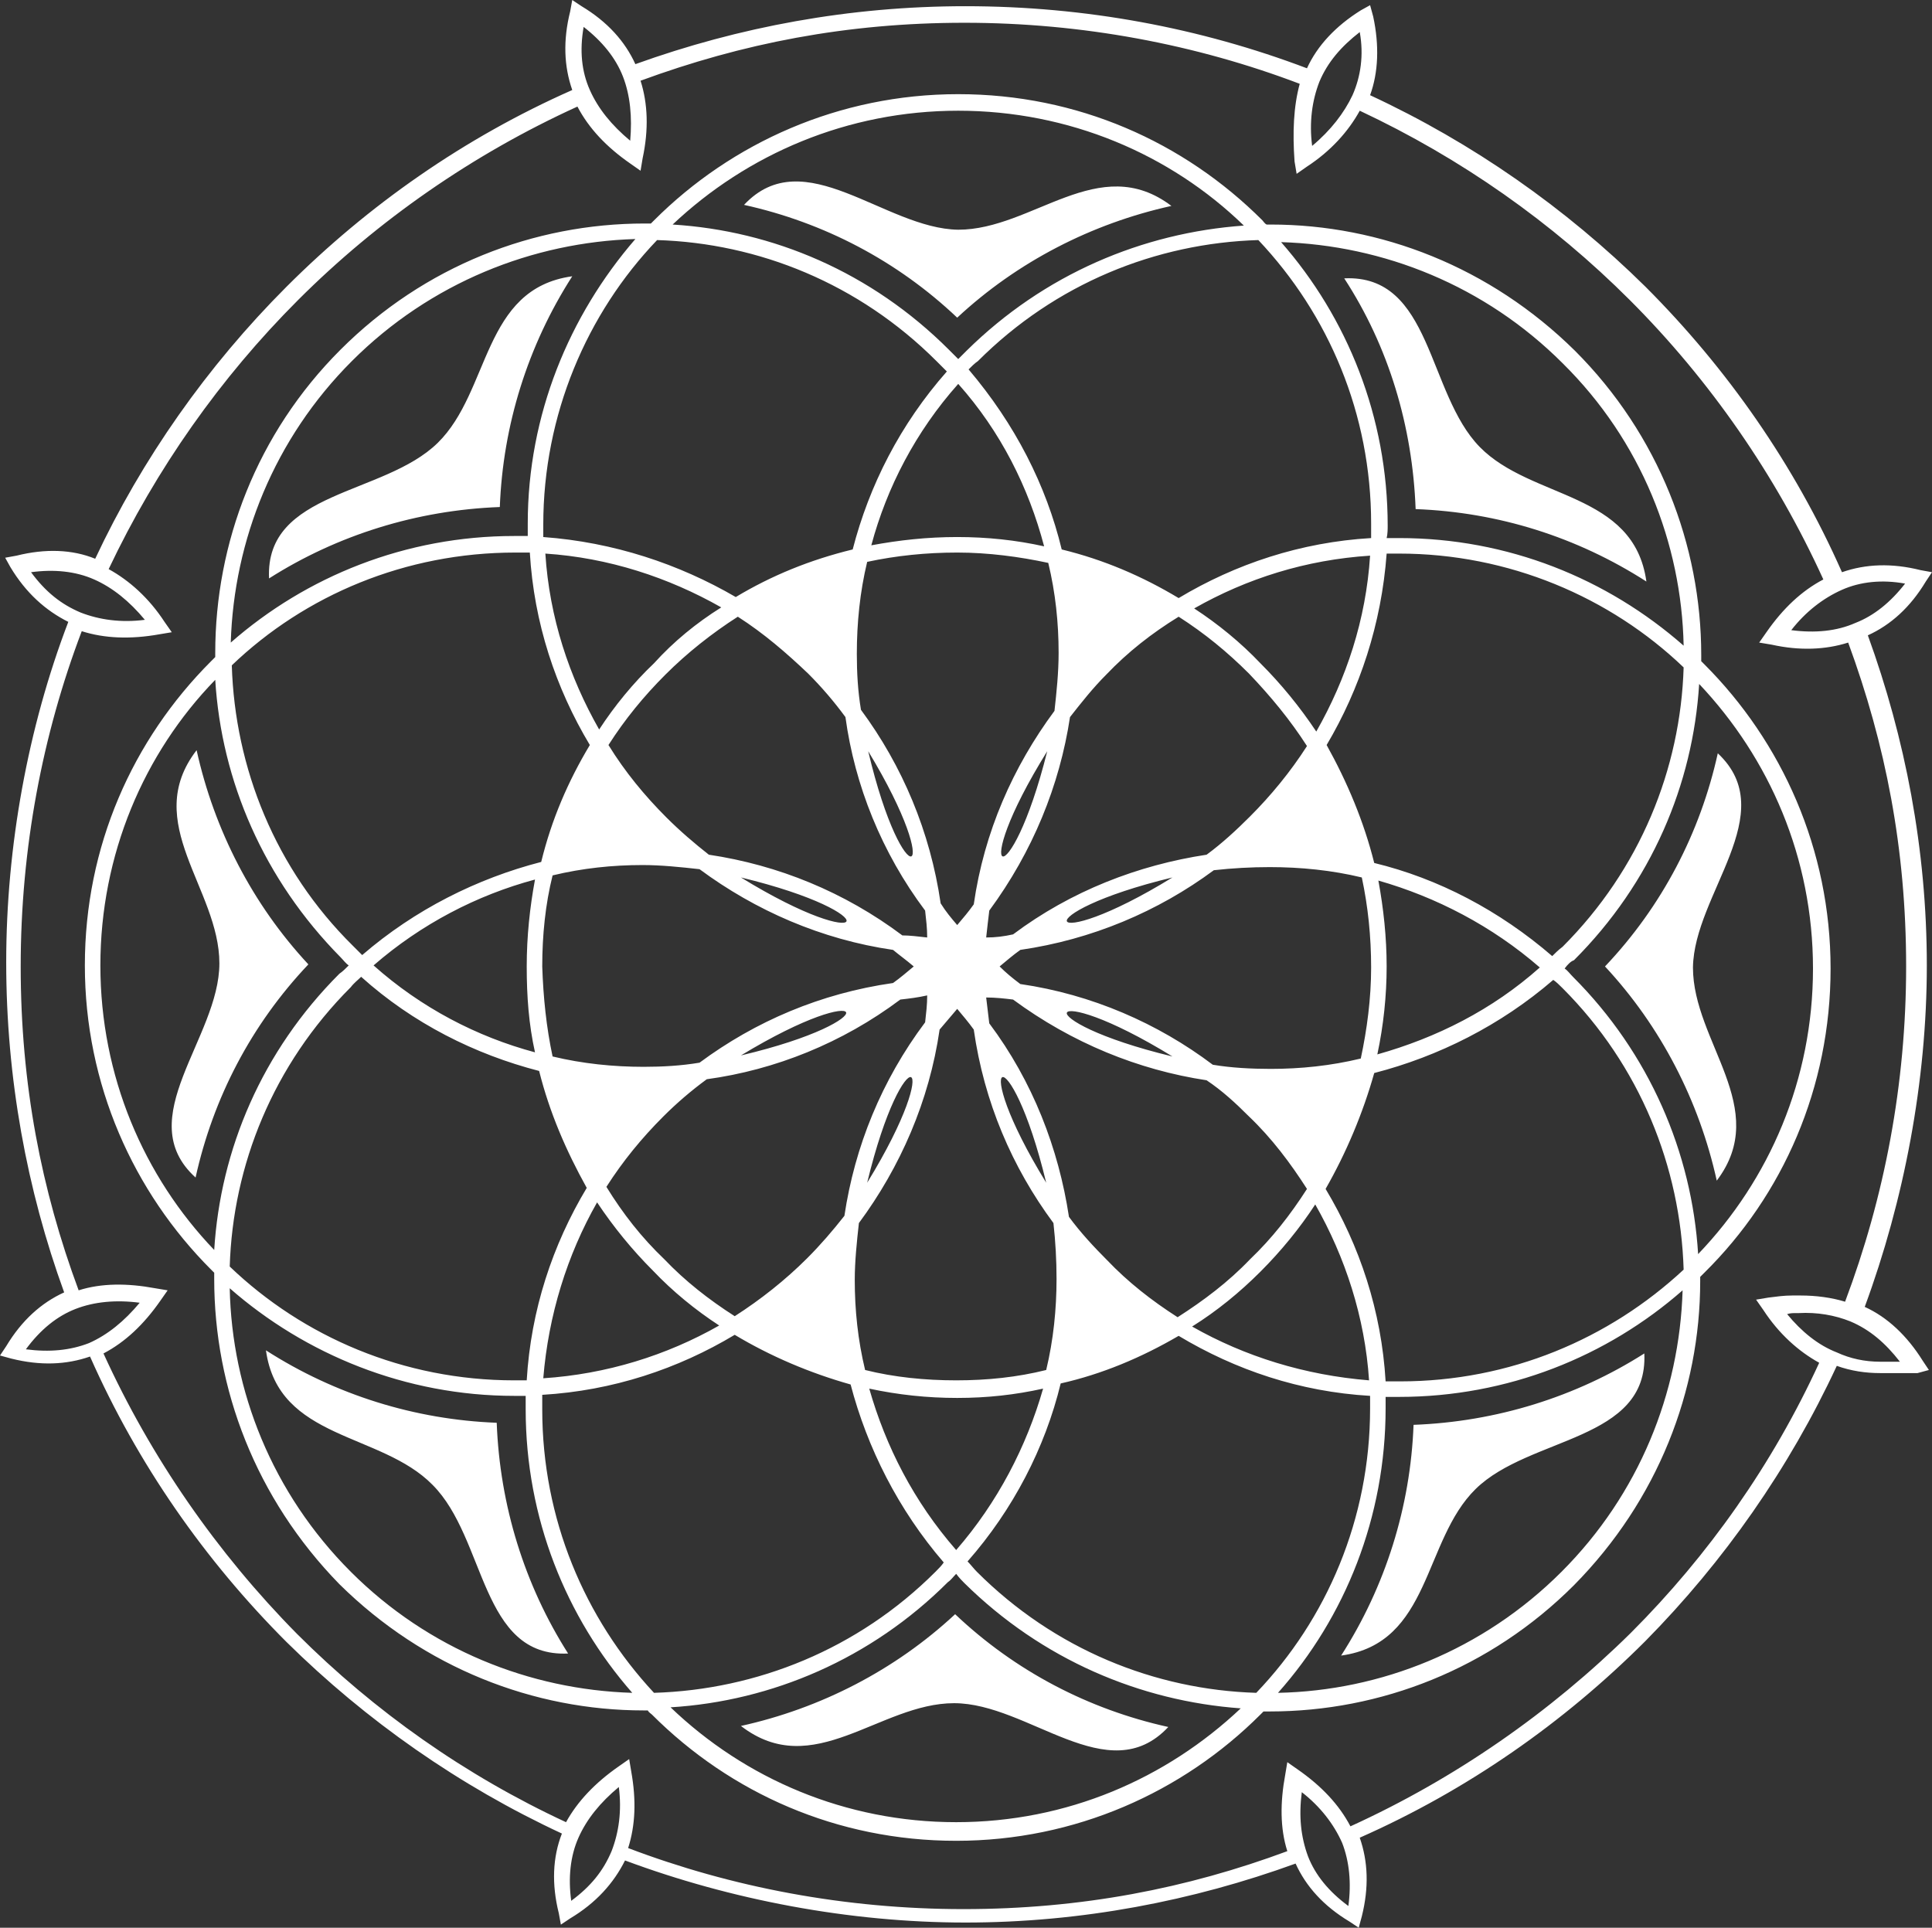 <?xml version="1.0" encoding="UTF-8"?><svg id="Layer_2" xmlns="http://www.w3.org/2000/svg" viewBox="0 0 186.7 186.3"><rect x="0" y="0" width="186.7" height="186.3" fill="#333333" stroke="none"/><defs><style>.cls-1{fill:#fff;}</style></defs><g id="hover-circle"><path class="cls-1" d="M92.5,51.9c2.9,0,5.7,.3,8.4,.9-1.5-5.7-4.2-11.1-8.3-15.7-4.1,4.6-6.9,10-8.4,15.6,2.7-.5,5.4-.8,8.3-.8h0Zm-66.5,4c6.6-4.2,14.3-6.6,22.3-6.9,.3-7.9,2.7-15.6,7-22.3-8.7,1.2-7.9,11.1-13,16.1-5.2,5.1-16.7,4.6-16.3,13.1h0Zm-7.1,57.9c1.7-7.7,5.4-14.8,10.9-20.6-5.4-5.8-9.1-13-10.8-20.7-5.4,7,2.2,13.4,2.2,20.6,0,7.2-8.6,15-2.3,20.7h0Zm36,46c-4.2-6.6-6.6-14.3-6.9-22.3-7.9-.3-15.6-2.7-22.3-7,1.2,8.7,11.1,7.9,16.1,13,5.2,5.2,4.6,16.7,13.1,16.3h0Zm58,7.1c-7.7-1.7-14.8-5.4-20.6-10.9-5.8,5.4-13,9.1-20.7,10.8,7,5.4,13.4-2.2,20.6-2.2,7.2,0,14.9,8.5,20.7,2.3h0Zm46-36.1c-6.6,4.2-14.3,6.6-22.3,6.9-.3,7.9-2.7,15.6-7,22.3,8.7-1.2,7.9-11.1,13-16.1,5.2-5.1,16.7-4.6,16.3-13.1h0Zm7.1-58c-1.7,7.7-5.4,14.8-10.9,20.6,5.4,5.8,9.1,13,10.8,20.7,5.3-7-2.3-13.4-2.3-20.6,.1-7.1,8.6-14.9,2.4-20.7h0Zm-36.1-45.9c4.3,6.6,6.6,14.3,6.9,22.3,8,.3,15.6,2.7,22.3,7-1.2-8.7-11.1-7.9-16.1-13-5.1-5.2-4.6-16.7-13.1-16.3h0Zm-58-7.1c7.7,1.7,14.8,5.4,20.6,10.9,5.8-5.4,13-9.1,20.7-10.8-7-5.3-13.4,2.3-20.6,2.3-7.1-.1-14.9-8.6-20.7-2.4h0ZM93.3,.6c11.6,0,22.7,2.1,33,6,1-2.2,2.8-4.1,5.2-5.6l.9-.5,.3,1.1c.6,2.8,.5,5.4-.3,7.6,9.9,4.6,18.9,10.9,26.6,18.5,7.9,7.9,14.4,17.2,19,27.6,2.3-.8,4.8-.9,7.6-.2l1.1,.2-.6,.9c-1.5,2.5-3.4,4.2-5.6,5.2,3.6,9.9,5.7,20.7,5.7,31.9s-2.2,22.7-6,33c2.2,1,4.1,2.8,5.6,5.2l.6,.9h0l-1.1,.3h-3.6c-1.4,0-2.8-.2-4.2-.7-4.6,9.9-10.9,18.9-18.5,26.6-7.9,7.9-17.2,14.4-27.6,19,.8,2.3,.9,4.8,.2,7.6l-.3,1.1-.9-.6c-2.5-1.5-4.2-3.4-5.2-5.6-9.9,3.6-20.7,5.7-31.9,5.7s-22.7-2.2-32.9-6c-1.1,2.2-2.8,4.1-5.3,5.6l-.9,.6h0l-.2-1.1c-.7-2.8-.6-5.4,.3-7.7-9.9-4.6-18.9-10.9-26.6-18.5-7.9-7.9-14.4-17.2-19-27.6-2.3,.8-4.8,.9-7.6,.2l-1.1-.3,.6-.9c1.5-2.5,3.4-4.2,5.6-5.2-3.6-9.9-5.6-20.7-5.6-31.9s2.1-22.7,6-32.9c-2.2-1.1-4.1-2.8-5.6-5.3l-.5-.9,1.1-.2c2.8-.7,5.4-.6,7.6,.3,4.5-9.6,10.8-18.6,18.5-26.3,7.9-7.9,17.2-14.4,27.6-19-.8-2.3-.9-4.8-.2-7.6l.2-1.1,.9,.6c2.5,1.5,4.2,3.4,5.2,5.6,10-3.6,20.7-5.6,31.9-5.6h0Zm32.3,7.5c-10-3.8-21-5.9-32.4-5.9s-21.5,2-31.3,5.6c.7,2.2,.8,4.7,.2,7.5l-.2,1.2-1-.7c-2.3-1.6-4-3.4-5.1-5.5-10.1,4.6-19.3,11-27,18.7-7.5,7.5-13.7,16.3-18.3,26,2,1.1,3.9,2.8,5.4,5.1l.7,1-1.2,.2c-2.8,.5-5.3,.4-7.5-.3-3.8,10-5.9,21-5.9,32.4s2,21.6,5.6,31.3c2.2-.7,4.7-.7,7.4-.2l1.2,.2-.7,1c-1.6,2.3-3.4,4-5.5,5.1,4.6,10.1,11,19.3,18.7,27.1,7.5,7.5,16.3,13.7,26,18.2,1.1-2,2.8-3.8,5.1-5.4l1-.7h0l.2,1.2c.5,2.8,.4,5.2-.3,7.4,10,3.8,21,5.9,32.4,5.9s21.6-2,31.3-5.6c-.7-2.2-.7-4.7-.2-7.4l.2-1.2,1,.7c2.3,1.6,4,3.4,5.1,5.5,10.1-4.6,19.3-11,27.1-18.7,7.5-7.5,13.7-16.3,18.2-26.1-2-1.1-3.9-2.8-5.4-5.1l-.7-1h0l1.2-.2c.8-.1,1.5-.2,2.3-.2h.8c1.5,0,3,.2,4.3,.6,3.8-10.1,5.9-21,5.9-32.4s-2-21.5-5.6-31.3c-2.2,.7-4.7,.8-7.4,.2l-1.2-.2,.7-1c1.6-2.3,3.4-4,5.5-5.1-4.6-10.1-11-19.3-18.7-27-7.5-7.5-16.3-13.7-26.1-18.3-1.1,2-2.8,3.9-5.1,5.4l-1,.7-.2-1.2c-.2-2.8-.1-5.3,.5-7.5h0ZM55.9,177.6c-.8,1.8-1,3.9-.7,6.1,1.9-1.4,3.1-2.9,3.9-4.8,.7-1.8,1-3.9,.7-6.2-1.8,1.5-3.1,3.1-3.9,4.9h0Zm121.6-46.9c1.3,.6,2.7,.9,4.2,.9h1.9c-1.4-1.8-2.9-3.1-4.8-3.9-1.5-.6-3.2-.9-5-.8h-.3c-.2,0-.5,0-.8,.1,1.4,1.7,3,3,4.8,3.7h0Zm1.8-70.5c1.8-.7,3.4-2,4.8-3.8-2.2-.4-4.3-.2-6.1,.6s-3.5,2.1-4.9,3.9c2.3,.3,4.4,.1,6.2-.7h0Zm-52.9,119.2c.7,1.8,2,3.4,3.9,4.8,.3-2.2,.1-4.3-.6-6.1-.8-1.8-2.1-3.5-3.9-4.9-.3,2.3-.1,4.3,.6,6.2h0ZM7.3,126.5c-1.8,.7-3.4,2-4.8,3.9,2.3,.3,4.3,.1,6.1-.6,1.8-.8,3.4-2.1,4.9-3.9-2.3-.3-4.4-.1-6.2,.6h0Zm1.8-70.5c-1.8-.8-3.9-1-6.1-.7,1.4,1.9,2.9,3.1,4.8,3.9,1.8,.7,3.9,1,6.2,.7-1.5-1.8-3.1-3.1-4.9-3.9h0ZM60.2,7.4c-.7-1.8-2-3.4-3.8-4.8-.4,2.3-.2,4.3,.6,6.1,.8,1.8,2.1,3.4,3.9,4.9,.2-2.3,0-4.4-.7-6.2h0Zm70.5,1.8c.8-1.8,1.1-3.9,.7-6.1-1.8,1.4-3.1,2.9-3.9,4.8-.7,1.8-1,3.9-.7,6.2,1.8-1.5,3.1-3.2,3.9-4.9h0Zm-28.1,43.9c4.1,1,7.8,2.6,11.3,4.7,5.5-3.3,11.8-5.4,18.6-5.8v-1.4c0-10.6-4.1-20.2-10.9-27.4-9.9,.3-19.6,4.2-27.1,11.7-.3,.2-.6,.5-.9,.8,4.5,5.3,7.5,11.2,9,17.4h0ZM32.9,33.8h0c8.1-8.1,18.7-12.2,29.4-12.2h.6l.3-.3c7.5-7.5,17.9-12.2,29.4-12.2s21.8,4.6,29.4,12.2c.1,.1,.2,.3,.4,.4h.4c10.6,0,21.2,4.1,29.4,12.2h0c8.1,8.1,12.2,18.8,12.2,29.4v.6l.3,.3c7.5,7.5,12.2,17.9,12.2,29.4s-4.6,21.9-12.2,29.4c-.1,.1-.3,.3-.4,.4v.4c0,10.6-4.1,21.2-12.2,29.4h0c-8.1,8.1-18.7,12.2-29.4,12.2h-.6l-.3,.3c-7.5,7.5-17.9,12.2-29.4,12.2s-21.8-4.6-29.4-12.2c-.1-.1-.3-.2-.4-.4h-.4c-10.6,0-21.2-4.1-29.4-12.2h0c-8.1-8.3-12.1-18.9-12.1-29.5v-.6l-.3-.3c-7.5-7.5-12.2-17.9-12.2-29.4s4.6-21.8,12.2-29.4c.1-.1,.2-.2,.4-.4v-.4c0-10.6,4-21.2,12.1-29.3h0Zm32.1-12.1c9.7,.6,19.2,4.6,26.7,12.1h0c.3,.3,.6,.6,.9,.9,.3-.3,.5-.5,.8-.8,7.5-7.4,17-11.4,26.8-12.1-7.1-6.9-16.9-11.1-27.6-11.1-10.7,0-20.4,4.2-27.6,11h0Zm38.4,47.6c-1,6.6-3.6,13-7.8,18.7-.1,.8-.2,1.7-.3,2.6,.9,0,1.7-.1,2.6-.3,5.6-4.2,12.1-6.7,18.7-7.7,1.5-1.1,2.9-2.4,4.2-3.7,2-2,3.9-4.3,5.5-6.8-1.6-2.5-3.5-4.8-5.6-7-2.1-2.1-4.3-3.9-6.8-5.5-2.6,1.6-4.9,3.4-7,5.6-1.3,1.3-2.4,2.7-3.5,4.1h0Zm-16.4,27.3c-5.6,4.2-12.1,6.8-18.7,7.7-1.5,1.1-2.9,2.3-4.2,3.6-2.1,2.1-3.9,4.3-5.5,6.8,1.6,2.6,3.4,4.9,5.6,7,2,2.1,4.3,3.9,6.8,5.5,2.5-1.6,4.9-3.5,7-5.6,1.3-1.3,2.5-2.7,3.6-4.1,1-6.7,3.6-13.1,7.8-18.7,.1-.9,.2-1.7,.2-2.6-.9,.2-1.7,.3-2.6,.4h0Zm-34.9,6.9c-6.2-1.6-12.2-4.6-17.2-9.1-.3,.3-.7,.6-1,1h0c-7.5,7.5-11.4,17.2-11.7,27,7.1,6.8,16.8,11,27.5,11h1.2c.4-6.8,2.5-13.1,5.8-18.6-2-3.6-3.6-7.3-4.6-11.3h0Zm-18.4-10.2c-.3-.2-.5-.5-.8-.8-7.4-7.5-11.5-17-12.1-26.8-6.9,7.1-11.1,16.9-11.1,27.6s4.2,20.4,11,27.5c.6-9.7,4.6-19.2,12.1-26.7h0c.3-.2,.6-.5,.9-.8h0Zm.3-58.4h0c-7.5,7.5-11.4,17.3-11.7,27.2,7.3-6.4,16.9-10.3,27.4-10.3h1.3v-1.2c0-10.5,4-20.1,10.4-27.5-9.9,.3-19.8,4.2-27.4,11.8h0Zm-11.6,29.4c.3,9.9,4.2,19.7,11.7,27.1,.3,.3,.6,.6,.9,.9,5.1-4.4,11.1-7.4,17.3-9,1-4.1,2.6-7.8,4.7-11.3-3.3-5.5-5.4-11.8-5.8-18.6h-1.4c-10.6,0-20.3,4.1-27.4,10.9h0Zm13.7,29c4.6,4.1,10,6.9,15.6,8.4-.6-2.7-.8-5.4-.8-8.3s.3-5.7,.8-8.4c-5.6,1.5-11,4.3-15.6,8.3h0Zm17.3,8.8c2.9,.7,5.9,1,8.8,1,1.8,0,3.6-.1,5.4-.4,5.4-4,11.7-6.7,18.7-7.7,.7-.5,1.4-1.1,2-1.6-.7-.6-1.4-1.1-2-1.6-6.9-1-13.3-3.8-18.7-7.8-1.8-.2-3.7-.4-5.5-.4-2.9,0-5.8,.3-8.7,1-.7,2.8-1,5.8-1,8.8,.1,3,.4,5.9,1,8.7h0Zm18.2-.1c14.4-3.4,12.7-7.7,0,0h0Zm20.9-12.6c.6-.7,1.1-1.3,1.6-2,1-7,3.8-13.3,7.8-18.7,.2-1.8,.4-3.7,.4-5.6,0-2.9-.3-5.8-1-8.7-2.8-.6-5.8-1-8.8-1s-5.9,.3-8.7,.9c-.7,2.9-1,5.9-1,8.9,0,1.8,.1,3.6,.4,5.4,4,5.4,6.7,11.8,7.7,18.7,.5,.8,1,1.4,1.6,2.1h0Zm8.7-16.8c-7.9,12.7-3.6,14.4,0,0h0Zm-9.7-36.7c-.3-.3-.6-.6-1-1h0c-7.5-7.5-17.2-11.4-27-11.7-6.8,7.1-11,16.9-11,27.5v1.2c6.8,.5,13.1,2.6,18.6,5.8,3.5-2.1,7.2-3.6,11.3-4.6,1.6-6.2,4.6-12.1,9.1-17.2h0Zm-.7,63.6c-1,6.9-3.8,13.3-7.8,18.7-.2,1.8-.4,3.7-.4,5.5,0,2.9,.3,5.8,1,8.7,2.8,.7,5.8,1,8.8,1s5.9-.3,8.7-1c.7-2.9,1-5.9,1-8.8,0-1.8-.1-3.6-.3-5.4-4-5.4-6.7-11.7-7.7-18.7-.5-.7-1.1-1.4-1.6-2-.6,.7-1.1,1.3-1.7,2h0Zm-19.8,29.5c-5.5,3.3-11.8,5.4-18.6,5.8v1.4c0,10.6,4.1,20.2,10.8,27.4,9.9-.3,19.7-4.2,27.2-11.7,.3-.3,.6-.6,.8-.9-4.4-5.1-7.4-11.1-9-17.2-3.9-1.1-7.7-2.7-11.2-4.8h0Zm-20.2,5.9h-1.1c-10.5,0-20.2-4-27.5-10.4,.2,9.9,4.1,19.8,11.7,27.4h0c7.5,7.5,17.3,11.4,27.2,11.7-6.4-7.3-10.3-16.9-10.3-27.4,0-.5,0-.9,0-1.3h0Zm1.7-1.7c6.1-.4,11.9-2.2,17-5.1-2.3-1.5-4.5-3.3-6.4-5.3-2-2-3.8-4.2-5.4-6.6-2.9,5.1-4.7,10.9-5.2,17h0Zm31.3-18.9c7.8-12.7,3.5-14.5,0,0h0Zm5.8-23.7c0-.9-.1-1.7-.2-2.6-4.2-5.6-6.8-12.1-7.7-18.7-1.1-1.5-2.3-2.9-3.6-4.2-2.1-2-4.3-3.9-6.8-5.5-2.5,1.6-4.9,3.5-7,5.6s-3.9,4.3-5.5,6.8c1.6,2.6,3.5,4.9,5.6,7,1.3,1.3,2.7,2.5,4.1,3.6,6.7,1,13.1,3.6,18.7,7.8,.7,0,1.5,.1,2.4,.2h0Zm-5.7-18c3.4,14.4,7.7,12.7,0,0h0Zm-14.2-13.9c-5.1-2.9-10.9-4.8-17-5.2,.4,6.2,2.3,11.9,5.2,17,1.5-2.3,3.3-4.5,5.3-6.4,1.9-2.1,4.1-3.9,6.5-5.4h0Zm25.9,40.2c4.2,5.6,6.7,12.1,7.7,18.7,1.1,1.5,2.4,2.9,3.7,4.2,2,2.1,4.3,3.9,6.8,5.5,2.5-1.6,4.9-3.4,7-5.6,2.1-2,3.9-4.3,5.5-6.8-1.6-2.5-3.4-4.9-5.6-7-1.3-1.3-2.6-2.5-4.1-3.5-6.6-1-13-3.6-18.7-7.8-.8-.1-1.7-.2-2.6-.2,.1,.8,.2,1.7,.3,2.5h0Zm6.9,34.8c-1.5,6.2-4.6,12.2-9,17.2,.3,.3,.6,.7,.9,1h0c7.5,7.5,17.2,11.4,27,11.7,6.8-7.1,11-16.8,11-27.5v-1.2c-6.8-.4-13-2.5-18.5-5.8-3.6,2.1-7.4,3.7-11.4,4.6h0Zm-10.1,18.4c-.3,.3-.5,.6-.8,.8-7.4,7.4-17,11.5-26.8,12.1,7.2,6.9,16.9,11.1,27.6,11.1s20.3-4.2,27.5-11c-9.7-.7-19.2-4.7-26.7-12.1h0c-.2-.2-.5-.5-.8-.9h0Zm0-2.3c4-4.6,6.8-10,8.4-15.6-2.7,.6-5.4,.9-8.3,.9s-5.7-.3-8.5-.9c1.6,5.6,4.3,10.9,8.4,15.6h0Zm8.7-35.5c-3.5-14.5-7.8-12.7,0,0h0Zm-29.5-29.5c12.7,7.8,14.5,3.5,0,0h0Zm27,10.3c6.9,1,13.3,3.8,18.6,7.8,1.8,.3,3.7,.4,5.6,.4,2.9,0,5.8-.3,8.7-1,.6-2.8,1-5.8,1-8.8s-.3-5.9-.9-8.7c-2.9-.7-5.9-1-8.9-1-1.8,0-3.6,.1-5.4,.3-5.4,4-11.8,6.7-18.7,7.7-.7,.5-1.4,1.1-2,1.6,.6,.6,1.2,1.1,2,1.7h0Zm29.5,19.8c3.3,5.5,5.4,11.8,5.8,18.6h1.4c10.6,0,20.2-4.1,27.4-10.8-.3-9.9-4.2-19.7-11.7-27.2-.3-.3-.6-.6-.9-.8-5.1,4.4-11.1,7.4-17.3,9-1.1,3.9-2.7,7.7-4.7,11.2h0Zm5.8,20.1v1.1c0,10.5-3.9,20.2-10.4,27.5,9.9-.2,19.8-4.1,27.4-11.7h0c7.5-7.5,11.4-17.3,11.7-27.2-7.3,6.4-16.9,10.3-27.4,10.3h-1.3Zm-1.6-1.6c-.4-6.1-2.3-11.9-5.2-17-1.5,2.3-3.3,4.5-5.3,6.5s-4.2,3.8-6.6,5.3c5.1,2.9,10.9,4.7,17.1,5.2h0Zm-19-31.3c-12.7-7.8-14.5-3.5,0,0h0Zm19.5-18.7c6.2,1.5,12.1,4.6,17.2,9,.3-.3,.6-.6,1-.9h0c7.5-7.5,11.4-17.2,11.7-27-7.1-6.8-16.9-11-27.5-11h-1.2c-.5,6.8-2.6,13.1-5.8,18.5,2,3.6,3.6,7.4,4.6,11.4h0Zm18.4,10.2c.3,.2,.5,.5,.8,.8,7.4,7.4,11.5,17,12.1,26.8,6.9-7.2,11.1-16.9,11.1-27.6s-4.2-20.3-11-27.5c-.6,9.7-4.6,19.2-12.1,26.7h0c-.3,.1-.6,.4-.9,.8h0Zm-2.4-.1c-4.6-4-10-6.8-15.6-8.4,.5,2.7,.8,5.5,.8,8.3s-.3,5.7-.9,8.5c5.7-1.6,11.1-4.3,15.7-8.4h0Zm-35.5-8.7c-14.5,3.5-12.7,7.8,0,0h0Zm2.1-26c2.3,1.5,4.5,3.3,6.4,5.3,2,2,3.8,4.2,5.4,6.6,2.9-5.1,4.8-10.8,5.2-17-6.2,.4-11.9,2.2-17,5.1h0Zm18.6-6.8h1.2c10.5,0,20.1,3.9,27.5,10.4-.2-9.9-4.1-19.8-11.7-27.3h0c-7.5-7.5-17.3-11.4-27.2-11.7,6.4,7.3,10.3,16.9,10.3,27.4,0,.3,0,.8-.1,1.2h0Z"/></g></svg>